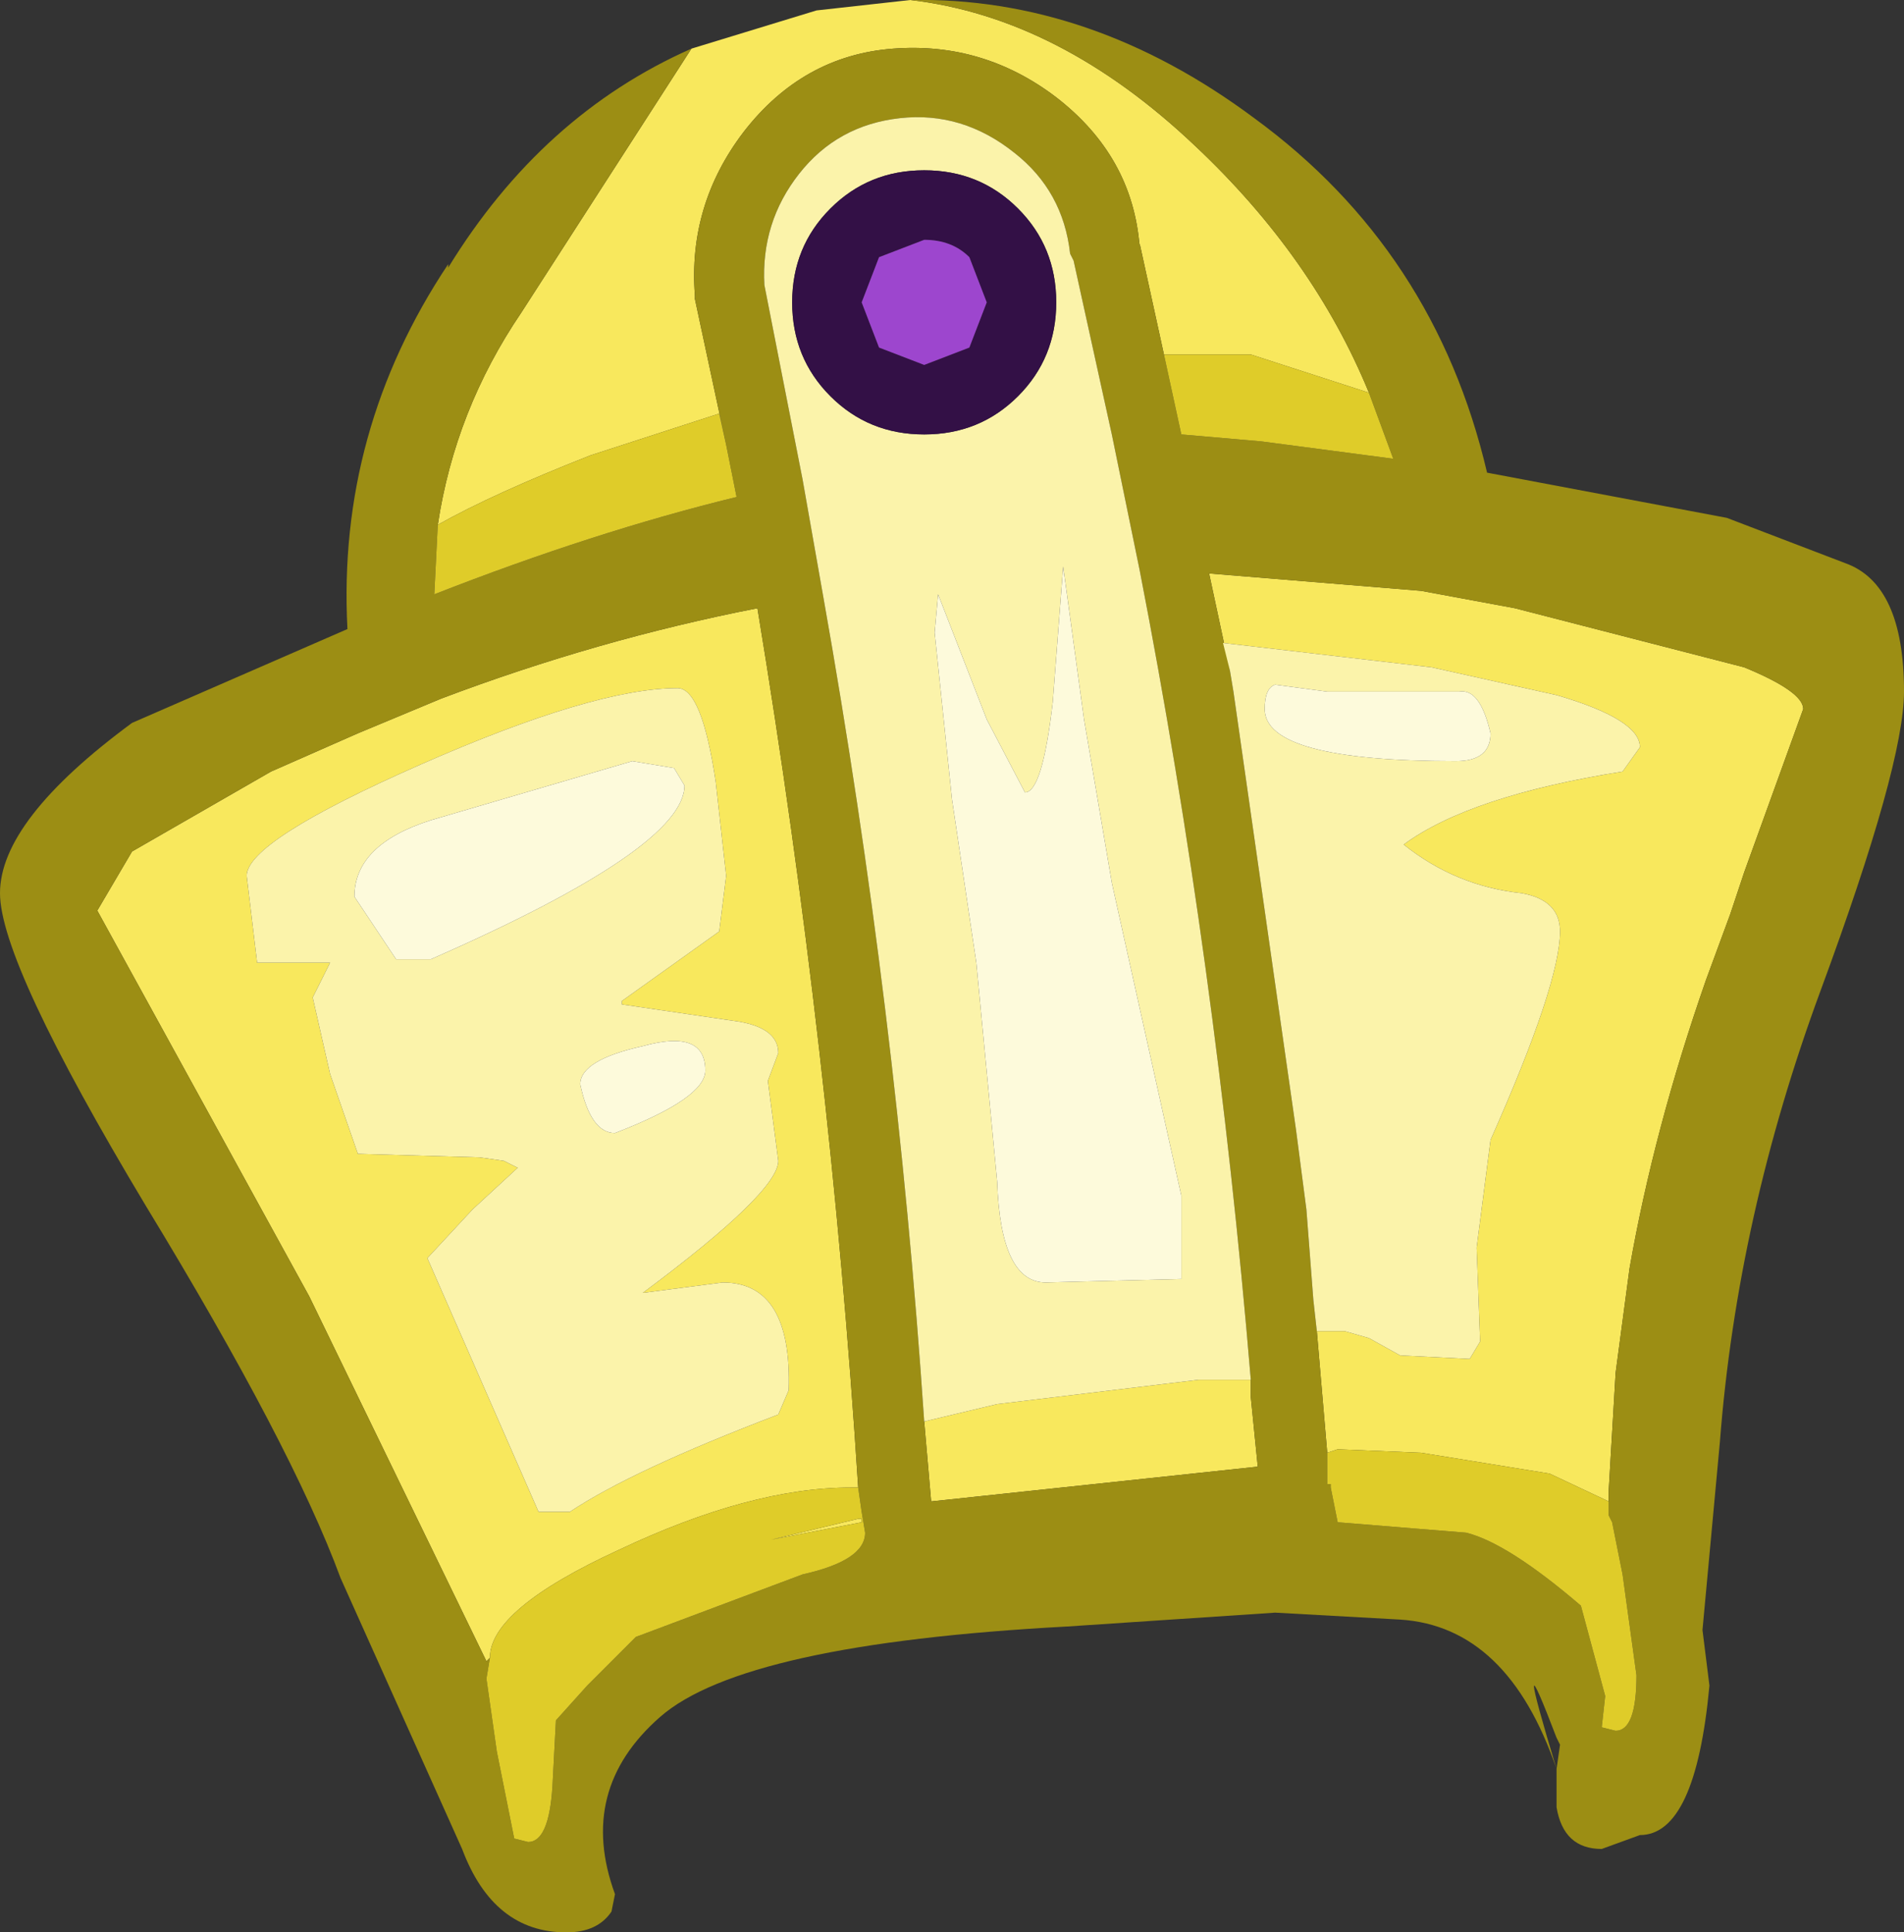 <?xml version="1.0" encoding="UTF-8" standalone="no"?>
<svg xmlns:ffdec="https://www.free-decompiler.com/flash" xmlns:xlink="http://www.w3.org/1999/xlink" ffdec:objectType="shape" height="27.8px" width="27.4px" xmlns="http://www.w3.org/2000/svg">
  <rect width="100%" height="100%" fill="#333333" stroke="none"/>
  <g transform="matrix(1.0, 0.0, 0.0, 1.0, 13.25, 3.1)">
    <path d="M-0.15 -3.1 Q2.0 -2.85 3.95 -1.0 5.65 0.6 6.45 2.55 L4.75 2.0 3.5 2.0 3.15 0.4 3.15 0.45 Q3.05 -0.85 1.95 -1.7 0.9 -2.5 -0.4 -2.4 -1.7 -2.3 -2.55 -1.2 -3.35 -0.15 -3.25 1.15 L-3.25 1.2 -2.8 3.3 -2.9 2.85 -4.75 3.45 Q-6.15 4.0 -6.95 4.45 -6.7 2.8 -5.75 1.4 L-3.3 -2.4 -1.5 -2.95 -0.15 -3.1 M4.45 6.55 L4.15 5.15 7.2 5.4 8.55 5.65 11.85 6.5 Q12.7 6.85 12.7 7.1 L11.85 9.45 11.65 10.05 11.3 11.0 Q10.55 13.15 10.2 15.15 L10.0 16.65 9.9 18.35 9.9 18.5 9.05 18.1 7.2 17.8 6.0 17.75 5.85 17.8 5.7 16.05 6.1 16.05 6.45 16.15 6.9 16.4 7.9 16.45 8.05 16.2 8.0 14.85 8.2 13.3 Q9.2 11.05 9.2 10.3 9.2 9.85 8.65 9.75 7.7 9.65 6.95 9.05 7.9 8.35 10.1 8.0 L10.35 7.65 Q10.35 7.25 9.15 6.9 L7.35 6.5 4.35 6.15 4.45 6.55 M4.75 16.75 L4.75 17.0 4.85 18.0 0.15 18.5 0.05 17.35 1.1 17.1 4.0 16.75 4.75 16.75 M-6.2 20.75 L-6.25 20.8 -8.8 15.55 -11.85 10.0 -11.35 9.15 -9.35 8.0 -8.1 7.45 -6.9 6.95 Q-4.65 6.1 -2.35 5.65 -1.3 12.0 -0.9 18.3 L-1.0 18.3 Q-2.45 18.3 -4.35 19.2 -6.2 20.05 -6.2 20.75 M-3.5 6.8 Q-4.7 6.8 -7.2 7.9 -9.7 9.0 -9.7 9.5 L-9.55 10.75 -8.5 10.75 -8.75 11.25 -8.5 12.35 -8.1 13.5 -6.35 13.55 -6.0 13.6 -5.8 13.7 -6.45 14.3 -7.1 15.0 -5.5 18.65 -5.05 18.65 Q-4.15 18.05 -2.05 17.25 L-1.9 16.9 Q-1.85 15.35 -2.85 15.35 L-4.0 15.5 Q-2.05 14.05 -2.05 13.6 L-2.2 12.45 -2.05 12.05 Q-2.05 11.7 -2.6 11.6 L-4.3 11.35 -4.3 11.3 -2.9 10.3 -2.8 9.5 -2.95 8.15 Q-3.15 6.8 -3.5 6.8 M-0.9 18.75 L-0.85 18.75 -0.85 18.8 -2.15 19.05 -0.9 18.75" fill="#f8e85d" fill-rule="evenodd" stroke="none"/>
    <path d="M-0.15 -3.1 Q2.45 -3.15 4.8 -1.4 7.4 0.5 8.15 3.7 L11.6 4.35 13.3 5.0 Q14.15 5.3 14.15 6.85 14.15 7.9 12.95 11.15 11.75 14.4 11.5 17.65 L11.25 20.35 11.35 21.15 Q11.15 23.3 10.35 23.3 L9.8 23.5 Q9.25 23.5 9.15 22.9 L9.15 22.35 9.2 22.0 9.15 21.9 Q8.5 20.2 9.15 22.35 8.45 20.3 6.9 20.2 L5.1 20.1 2.1 20.3 Q-2.55 20.55 -3.75 21.6 -4.95 22.65 -4.4 24.15 L-4.45 24.4 Q-4.65 24.7 -5.1 24.7 -6.15 24.7 -6.6 23.5 L-8.35 19.6 Q-9.05 17.7 -11.15 14.25 -13.25 10.75 -13.25 9.75 -13.25 8.7 -11.35 7.3 L-8.25 5.95 Q-8.4 3.1 -6.8 0.7 L-6.8 0.75 Q-5.45 -1.45 -3.3 -2.4 L-5.75 1.4 Q-6.7 2.8 -6.95 4.45 L-7.0 5.45 Q-4.7 4.55 -2.65 4.05 L-2.8 3.3 -3.25 1.2 -3.25 1.15 Q-3.35 -0.15 -2.55 -1.2 -1.7 -2.3 -0.4 -2.4 0.9 -2.5 1.95 -1.7 3.05 -0.85 3.15 0.45 L3.15 0.4 3.5 2.0 3.75 3.15 4.9 3.25 6.8 3.5 6.45 2.55 Q5.65 0.6 3.95 -1.0 2.0 -2.85 -0.15 -3.1 M9.9 18.5 L9.9 18.35 10.0 16.65 10.2 15.15 Q10.55 13.15 11.3 11.0 L11.65 10.05 11.85 9.45 12.7 7.1 Q12.7 6.85 11.85 6.5 L8.55 5.65 7.2 5.4 4.15 5.15 4.45 6.55 4.5 6.85 5.4 13.15 5.55 14.3 5.65 15.6 5.7 16.05 5.85 17.8 5.85 17.85 5.85 18.15 5.85 18.25 5.9 18.25 5.9 18.3 6.0 18.8 7.85 18.95 Q8.45 19.1 9.5 20.0 L9.85 21.3 9.8 21.75 10.0 21.8 Q10.3 21.8 10.3 21.0 L10.1 19.55 9.95 18.8 9.9 18.7 9.9 18.5 M4.75 16.75 Q4.25 10.75 3.15 5.1 L2.75 3.15 2.2 0.65 2.15 0.55 Q2.05 -0.35 1.35 -0.9 0.6 -1.5 -0.3 -1.4 -1.2 -1.3 -1.75 -0.6 -2.3 0.1 -2.25 1.0 L-1.7 3.8 -1.4 5.5 Q-0.35 11.4 0.05 17.35 L0.15 18.5 4.85 18.0 4.75 17.0 4.75 16.75 M-0.9 18.3 Q-1.3 12.0 -2.35 5.65 -4.65 6.1 -6.9 6.95 L-8.1 7.45 -9.35 8.0 -11.35 9.15 -11.85 10.0 -8.8 15.55 -6.25 20.8 -6.2 20.75 -6.25 21.05 -6.1 22.1 -5.85 23.35 -5.65 23.4 Q-5.35 23.4 -5.3 22.6 L-5.25 21.65 -4.8 21.15 -4.1 20.45 -1.7 19.55 Q-0.8 19.35 -0.8 18.95 L-0.85 18.65 -0.9 18.3" fill="#9c8e14" fill-rule="evenodd" stroke="none"/>
    <path d="M1.4 2.6 Q1.95 2.05 1.95 1.25 1.95 0.45 1.4 -0.1 0.85 -0.65 0.05 -0.65 -0.75 -0.65 -1.3 -0.1 -1.85 0.45 -1.85 1.25 -1.85 2.05 -1.3 2.6 -0.75 3.15 0.05 3.15 0.85 3.15 1.4 2.6 M4.45 6.55 L4.35 6.15 7.35 6.5 9.15 6.9 Q10.35 7.25 10.35 7.65 L10.1 8.0 Q7.9 8.35 6.95 9.05 7.7 9.65 8.65 9.75 9.2 9.85 9.2 10.3 9.2 11.05 8.2 13.3 L8.0 14.85 8.05 16.2 7.9 16.45 6.9 16.4 6.45 16.15 6.1 16.05 5.7 16.05 5.65 15.6 5.55 14.3 5.4 13.15 4.5 6.85 4.45 6.55 M0.05 17.35 Q-0.35 11.4 -1.4 5.5 L-1.7 3.8 -2.25 1.0 Q-2.3 0.1 -1.75 -0.6 -1.2 -1.3 -0.3 -1.4 0.6 -1.5 1.35 -0.9 2.05 -0.35 2.15 0.55 L2.2 0.65 2.75 3.15 3.15 5.1 Q4.25 10.75 4.75 16.75 L4.0 16.75 1.1 17.1 0.05 17.35 M2.05 5.05 L1.9 7.0 Q1.75 8.3 1.5 8.3 L0.95 7.25 0.25 5.45 0.2 6.0 0.45 8.4 0.8 10.75 1.1 13.9 Q1.15 15.35 1.8 15.35 L3.75 15.3 3.75 14.1 2.75 9.6 2.35 7.25 2.05 5.05 M5.85 6.85 L5.1 6.75 Q4.95 6.8 4.95 7.1 4.95 7.85 7.7 7.85 8.2 7.85 8.2 7.45 8.05 6.8 7.75 6.85 L5.85 6.85 M-3.5 6.8 Q-3.15 6.8 -2.95 8.15 L-2.8 9.5 -2.9 10.3 -4.3 11.3 -4.3 11.35 -2.6 11.6 Q-2.05 11.7 -2.05 12.05 L-2.2 12.45 -2.05 13.6 Q-2.05 14.05 -4.0 15.5 L-2.85 15.35 Q-1.85 15.35 -1.9 16.9 L-2.05 17.25 Q-4.15 18.05 -5.05 18.65 L-5.5 18.65 -7.1 15.0 -6.45 14.3 -5.8 13.7 -6.0 13.6 -6.35 13.55 -8.1 13.5 -8.5 12.35 -8.75 11.25 -8.5 10.75 -9.55 10.75 -9.7 9.5 Q-9.7 9.0 -7.2 7.9 -4.7 6.8 -3.5 6.8 M-3.1 12.3 Q-3.1 11.7 -4.0 11.95 -4.9 12.15 -4.9 12.5 -4.75 13.2 -4.4 13.2 -3.1 12.7 -3.1 12.3 M-3.4 8.2 L-3.55 7.95 -4.15 7.85 -7.05 8.7 Q-8.15 9.05 -8.15 9.8 L-7.55 10.7 -7.05 10.7 Q-3.4 9.1 -3.4 8.2" fill="#fbf3aa" fill-rule="evenodd" stroke="none"/>
    <path d="M2.05 5.05 L2.35 7.25 2.75 9.6 3.75 14.1 3.75 15.3 1.8 15.35 Q1.15 15.35 1.1 13.9 L0.8 10.75 0.45 8.4 0.2 6.0 0.25 5.45 0.95 7.25 1.5 8.3 Q1.75 8.3 1.9 7.0 L2.05 5.05 M5.85 6.85 L7.75 6.85 Q8.05 6.8 8.2 7.45 8.2 7.85 7.7 7.85 4.95 7.85 4.95 7.1 4.95 6.8 5.1 6.75 L5.85 6.85 M-3.4 8.2 Q-3.4 9.1 -7.05 10.7 L-7.55 10.7 -8.15 9.8 Q-8.15 9.05 -7.05 8.7 L-4.15 7.85 -3.55 7.95 -3.4 8.2 M-3.1 12.3 Q-3.1 12.7 -4.4 13.2 -4.75 13.2 -4.9 12.5 -4.9 12.15 -4.0 11.95 -3.1 11.7 -3.1 12.3" fill="#fdfadb" fill-rule="evenodd" stroke="none"/>
    <path d="M6.45 2.55 L6.8 3.5 4.9 3.25 3.75 3.15 3.5 2.0 4.75 2.0 6.45 2.55 M-2.8 3.3 L-2.65 4.05 Q-4.7 4.55 -7.0 5.45 L-6.95 4.45 Q-6.15 4.0 -4.75 3.45 L-2.9 2.85 -2.8 3.3 M5.85 17.8 L6.0 17.75 7.2 17.8 9.05 18.1 9.9 18.5 9.9 18.7 9.95 18.8 10.1 19.55 10.3 21.0 Q10.3 21.8 10.0 21.8 L9.8 21.75 9.85 21.3 9.5 20.0 Q8.45 19.1 7.85 18.95 L6.0 18.8 5.9 18.3 5.9 18.25 5.85 18.25 5.85 18.15 5.85 17.85 5.85 17.8 M-6.2 20.75 Q-6.2 20.05 -4.35 19.2 -2.45 18.3 -1.0 18.3 L-0.9 18.3 -0.85 18.65 -0.8 18.95 Q-0.8 19.35 -1.7 19.55 L-4.1 20.45 -4.8 21.15 -5.25 21.65 -5.3 22.6 Q-5.35 23.4 -5.65 23.4 L-5.85 23.35 -6.1 22.1 -6.25 21.05 -6.2 20.75 M-0.9 18.75 L-2.15 19.05 -0.85 18.8 -0.85 18.75 -0.9 18.75" fill="#dfcc29" fill-rule="evenodd" stroke="none"/>
    <path d="M1.4 2.6 Q0.85 3.15 0.05 3.15 -0.75 3.15 -1.3 2.6 -1.85 2.05 -1.85 1.25 -1.85 0.45 -1.3 -0.1 -0.75 -0.65 0.05 -0.65 0.85 -0.65 1.4 -0.1 1.95 0.45 1.95 1.25 1.95 2.05 1.4 2.6 M0.95 1.25 L0.7 0.6 Q0.45 0.35 0.05 0.35 L-0.6 0.6 -0.85 1.25 -0.6 1.9 0.05 2.15 0.7 1.9 0.95 1.25" fill="#331046" fill-rule="evenodd" stroke="none"/>
    <path d="M0.95 1.25 L0.7 1.9 0.05 2.15 -0.6 1.9 -0.85 1.25 -0.6 0.6 0.05 0.35 Q0.45 0.35 0.7 0.6 L0.95 1.25" fill="#9d46ce" fill-rule="evenodd" stroke="none"/>
  </g>
</svg>
